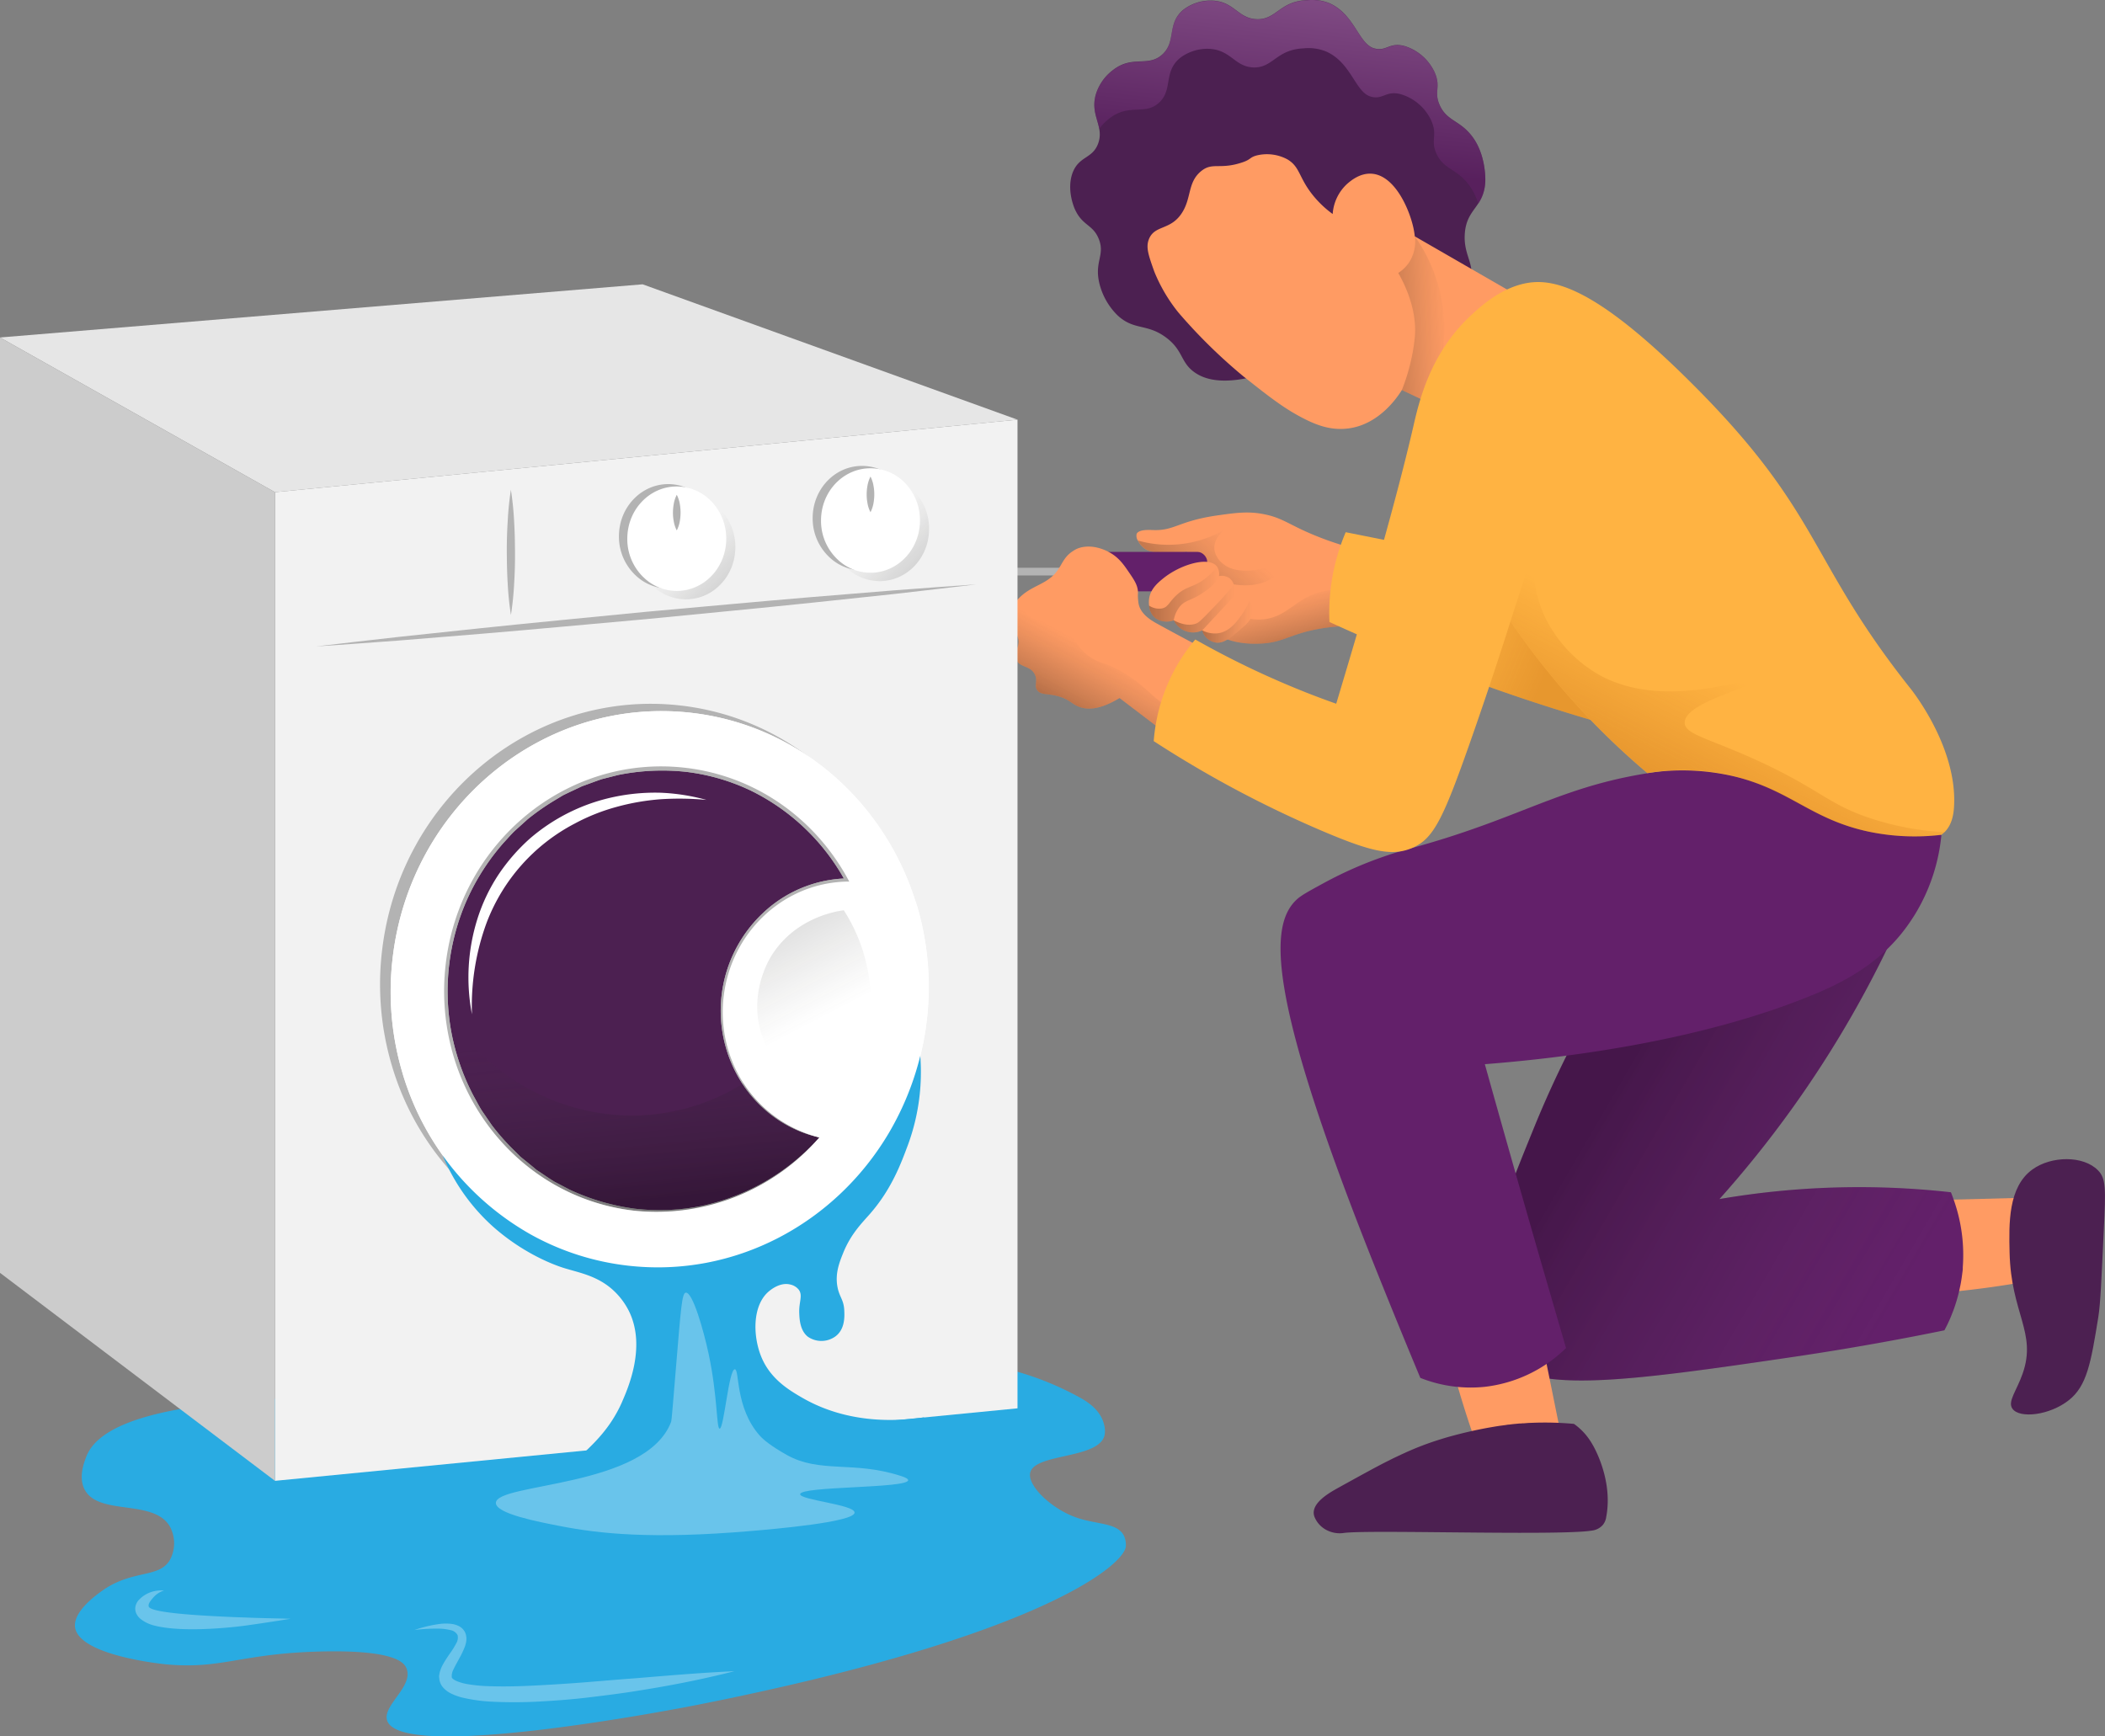 <svg id="Слой_1" data-name="Слой 1" xmlns="http://www.w3.org/2000/svg" xmlns:xlink="http://www.w3.org/1999/xlink" viewBox="0 0 654.79 540.2"><rect x="0" y="0" width="654.79" height="540.2" fill="#808080" stroke="none"/><defs><style>.cls-1{fill:#4c2051;}.cls-2{fill:#ff9b63;}.cls-3{opacity:0.5;fill:url(#Безымянный_градиент_60);}.cls-4{fill:url(#Безымянный_градиент_11);}.cls-5{fill:url(#Безымянный_градиент_9);}.cls-6{fill:url(#Безымянный_градиент_11-2);}.cls-7{fill:#b3b3b3;}.cls-8{fill:#63206a;}.cls-9{fill:url(#Безымянный_градиент_10);}.cls-10{fill:url(#Безымянный_градиент_10-2);}.cls-11{fill:url(#Безымянный_градиент_10-3);}.cls-12{fill:url(#Безымянный_градиент_11-3);}.cls-13{fill:#ffb342;}.cls-14{fill:url(#Безымянный_градиент_8);}.cls-15{fill:url(#Безымянный_градиент_11-4);}.cls-16{fill:url(#Безымянный_градиент_11-5);}.cls-17{fill:url(#Безымянный_градиент_11-6);}.cls-18{fill:url(#Безымянный_градиент_11-7);}.cls-19{fill:url(#Безымянный_градиент_5);}.cls-20{fill:#29abe2;}.cls-21{fill:#f2f2f2;}.cls-22{fill:#e6e6e6;}.cls-23{fill:#ccc;}.cls-24,.cls-29{fill:#fff;}.cls-25{fill:url(#Безымянный_градиент_11-8);}.cls-26{fill:url(#Безымянный_градиент_11-9);}.cls-27{fill:url(#Безымянный_градиент_11-10);}.cls-28{fill:url(#Безымянный_градиент_11-11);}.cls-29{opacity:0.3;}</style><linearGradient id="Безымянный_градиент_60" x1="-538.16" y1="319.12" x2="-604.54" y2="247.9" gradientTransform="matrix(-0.8, 0.6, 0.6, 0.8, -48.2, 347.4)" gradientUnits="userSpaceOnUse"><stop offset="0" stop-color="#63206a"/><stop offset="1" stop-color="#ffc4ff"/></linearGradient><linearGradient id="Безымянный_градиент_11" x1="622.97" y1="328.84" x2="599.88" y2="329.92" gradientUnits="userSpaceOnUse"><stop offset="0" stop-color="#3c3b36" stop-opacity="0"/><stop offset="1" stop-opacity="0.3"/></linearGradient><linearGradient id="Безымянный_градиент_9" x1="537.28" y1="415.1" x2="555.09" y2="396.01" gradientUnits="userSpaceOnUse"><stop offset="0" stop-opacity="0.3"/><stop offset="1" stop-color="#3c3b36" stop-opacity="0"/></linearGradient><linearGradient id="Безымянный_градиент_11-2" x1="571.62" y1="415.28" x2="575.63" y2="431.96" xlink:href="#Безымянный_градиент_11"/><linearGradient id="Безымянный_градиент_10" x1="530.05" y1="414.79" x2="551.85" y2="414.79" xlink:href="#Безымянный_градиент_9"/><linearGradient id="Безымянный_градиент_10-2" x1="537.73" y1="419.23" x2="556.68" y2="419.23" xlink:href="#Безымянный_градиент_9"/><linearGradient id="Безымянный_градиент_10-3" x1="546.6" y1="423.36" x2="562.15" y2="423.36" xlink:href="#Безымянный_градиент_9"/><linearGradient id="Безымянный_градиент_11-3" x1="521.12" y1="436.37" x2="511.09" y2="454.64" xlink:href="#Безымянный_градиент_11"/><linearGradient id="Безымянный_градиент_8" x1="623.28" y1="413.67" x2="658.21" y2="428.03" gradientUnits="userSpaceOnUse"><stop offset="0" stop-color="#b05500" stop-opacity="0"/><stop offset="1" stop-color="#b05500" stop-opacity="0.3"/></linearGradient><linearGradient id="Безымянный_градиент_11-4" x1="777.84" y1="643.09" x2="777.75" y2="643.04" xlink:href="#Безымянный_градиент_11"/><linearGradient id="Безымянный_градиент_11-5" x1="777.49" y1="643.68" x2="777.47" y2="643.67" xlink:href="#Безымянный_градиент_11"/><linearGradient id="Безымянный_градиент_11-6" x1="778.59" y1="641.71" x2="778.38" y2="641.58" xlink:href="#Безымянный_градиент_11"/><linearGradient id="Безымянный_градиент_11-7" x1="778.87" y1="608.56" x2="683.3" y2="552.74" xlink:href="#Безымянный_градиент_11"/><linearGradient id="Безымянный_градиент_5" x1="697.11" y1="477.14" x2="714.75" y2="442.51" gradientUnits="userSpaceOnUse"><stop offset="0" stop-color="#b05500" stop-opacity="0.3"/><stop offset="1" stop-color="#b05500" stop-opacity="0"/></linearGradient><linearGradient id="Безымянный_градиент_11-8" x1="385.94" y1="400.09" x2="410.7" y2="424.65" xlink:href="#Безымянный_градиент_11"/><linearGradient id="Безымянный_градиент_11-9" x1="446.19" y1="394.43" x2="470.96" y2="418.99" xlink:href="#Безымянный_градиент_11"/><linearGradient id="Безымянный_градиент_11-10" x1="358.37" y1="570.76" x2="369.82" y2="622.74" gradientTransform="translate(77.6 -57.57) rotate(6.61)" xlink:href="#Безымянный_градиент_11"/><linearGradient id="Безымянный_градиент_11-11" x1="429.35" y1="546.11" x2="398.93" y2="487.74" xlink:href="#Безымянный_градиент_11"/></defs><path class="cls-1" d="M535.34,334.91c5,3.72,4.53,7.19,8,10.16,3.89,3.32,11.56,5.58,28.38-.95.53-.46,1.55-1.31,2.88-2.28,16-11.59,31.46-5.77,48.08-16.27,4.31-2.73,6.39-5.08,7.27-8.07,1.63-5.45-2.18-8.07-1.69-14.93.57-7.85,5.82-8,6.36-15.95.09-1.3.12-9-4.27-14.54-3.77-4.79-7.65-4.56-9.85-9.38-2-4.3.5-5.61-1.66-10.39a15.21,15.21,0,0,0-9.43-8.12c-4.69-1.23-5.53,1.83-9.37.74-4.78-1.36-6-10.46-13.81-14a14.48,14.48,0,0,0-7.13-1c-8.53.39-9.5,6.21-15.66,5.93-5.79-.27-6.92-5.52-13.74-5.78a13.87,13.87,0,0,0-9.05,2.9c-5.17,4.34-2.06,9.85-6.5,13.88s-9.21.1-15.31,4.81a14.94,14.94,0,0,0-5.34,7.54c-1.94,6.62,2.69,9.89.71,15.32-1.77,4.87-6,3.81-8,9.25-1.84,5.22.51,10.64.75,11.19,2.35,5.23,5.61,4.7,7.44,9.27,2,5-1.38,7,.14,13.62a20.82,20.82,0,0,0,5.79,10.23C525.48,332.79,529.39,330.46,535.34,334.91Z" transform="translate(-172.61 -229.9)"/><path class="cls-2" d="M647.16,323.29q-11,17.88-21.95,35.78L616.62,355l-7.94-3.76c-1.41,2.26-7.06,10.69-16.59,11.94-5.78.75-10.56-1.13-16.16-4.27-5.19-2.89-10.42-7.08-16.54-11.92A166.23,166.23,0,0,1,540,328.09c-.53-.61-.86-1-1.1-1.3a50.42,50.42,0,0,1-7.24-12.42c-1.77-5-2.64-7.43-1.72-9.92,1.71-4.59,6.55-2.81,10.12-8,3.36-4.87,1.77-9.91,6.4-13.48,3.47-2.66,5.72-.17,12.82-2.63,2.6-.91,2-1.51,4.41-2.12a13.42,13.42,0,0,1,9.35,1.24c4,2.34,3.5,5.6,7.92,11.12a32.11,32.11,0,0,0,6.2,5.9,14,14,0,0,1,4.58-9.45c1-.84,3.78-3.27,7.39-3.1,7.16.34,11.78,10.67,13.14,16.84.23,1.06.36,2,.44,2.66Z" transform="translate(-172.61 -229.9)"/><path class="cls-3" d="M514.54,270a15.81,15.81,0,0,1,3.25-3.31c6.11-4.71,10.89-.8,15.32-4.81s1.32-9.53,6.49-13.87c.15-.13.3-.24.44-.35a14.13,14.13,0,0,1,8.61-2.57c6.81.27,8,5.52,13.74,5.79,6.15.28,7.13-5.54,15.66-5.93a14.46,14.46,0,0,1,7.13,1c7.81,3.5,9,12.61,13.81,14,3.85,1.1,4.69-2,9.38-.73a15.22,15.22,0,0,1,9.42,8.12c2.15,4.77-.32,6.08,1.66,10.39,2.2,4.82,6.08,4.59,9.85,9.37a18.84,18.84,0,0,1,3.14,6.18,12.76,12.76,0,0,0,2.18-6.6c.09-1.3.12-9-4.26-14.54-3.77-4.79-7.66-4.56-9.86-9.37-2-4.3.5-5.62-1.66-10.39a15.2,15.2,0,0,0-9.42-8.13c-4.69-1.23-5.53,1.83-9.38.74-4.77-1.36-6-10.45-13.81-14a14.48,14.48,0,0,0-7.14-1c-8.53.4-9.49,6.21-15.65,5.93-5.79-.27-6.92-5.51-13.74-5.78a13.85,13.85,0,0,0-9.05,2.91c-4.36,3.66-2.84,8.14-4.91,11.88a8,8,0,0,1-1.59,2c-4.43,4-9.21.1-15.31,4.81a15,15,0,0,0-5.34,7.54C512.16,263.8,514,266.77,514.54,270Z" transform="translate(-172.61 -229.9)"/><path class="cls-4" d="M616.62,355l-7.94-3.76a60.21,60.21,0,0,0,2.4-7.36,57.74,57.74,0,0,0,1.68-9.6c.53-8.13-3-15.62-5.2-19.47a11.44,11.44,0,0,0,3.25-3.1,12.07,12.07,0,0,0,1.92-8.27,50.65,50.65,0,0,1,8.42,20.23A51.85,51.85,0,0,1,616.62,355Z" transform="translate(-172.61 -229.9)"/><path class="cls-2" d="M596.76,424.88A53.74,53.74,0,0,0,579,426.39c-6,1.59-8.3,3.42-14,3.72-1.69.09-8,.41-13-2.37a14.85,14.85,0,0,1-3.39-2.55c-3.92-3.81-6.29-9.79-6.81-16.63a40.6,40.6,0,0,1,.07-7c-6.37,1-11.37.38-13.23-1a7.05,7.05,0,0,1-2.08-2.49l-.05-.08a2.76,2.76,0,0,1-.33-2c.66-1.44,4-1.23,5.06-1.19,6.78.27,7.93-2.83,20.08-4.56,5.85-.82,9.66-1.36,14.67-.33,4.54.93,6.75,2.48,11.47,4.73a95.28,95.28,0,0,0,19.07,6.57c0,4.27.06,8.56.1,12.84C596.7,417.7,596.73,421.28,596.76,424.88Z" transform="translate(-172.61 -229.9)"/><path class="cls-5" d="M572.62,404.63a12,12,0,0,1-3.07,4.2c-5.18,4.49-14.28,4.1-23.13-.57a21.8,21.8,0,0,1-4.57.3,40.6,40.6,0,0,1,.07-7c-6.37,1-11.37.38-13.23-1a7.05,7.05,0,0,1-2.08-2.49,34.8,34.8,0,0,0,27.57-3.78c-1,.66-4,3-3.84,6.36a6.77,6.77,0,0,0,2.41,4.38C558.57,410.44,571.54,405.08,572.62,404.63Z" transform="translate(-172.61 -229.9)"/><path class="cls-6" d="M596.76,424.88A53.74,53.74,0,0,0,579,426.39c-6,1.59-8.3,3.42-14,3.72-1.69.09-8,.41-13-2.37a14.85,14.85,0,0,1-3.39-2.55,12.08,12.08,0,0,1,5.5-3.78c3.71-1.06,5.39,1.35,10.44,1.22,6.63-.17,9.78-4.45,14.74-7,3.66-1.87,9.11-3.21,17.34-1.54C596.7,417.7,596.73,421.28,596.76,424.88Z" transform="translate(-172.61 -229.9)"/><rect class="cls-7" x="281.61" y="176.63" width="63.63" height="2.39"/><rect class="cls-8" x="333.55" y="171.69" width="41.97" height="12.28" rx="3.04"/><path class="cls-2" d="M561.88,421.55c-.44,1.58-1.45,2.47-3.48,4.21-3,2.55-5.28,4.53-7.85,4a5.51,5.51,0,0,1-2.71-1.48A5,5,0,0,1,546.6,426a6.64,6.64,0,0,1-8.87-3.13,6.24,6.24,0,0,1-5.59-.57,5.43,5.43,0,0,1-2.09-4,8.14,8.14,0,0,1,0-2.05c.39-3.08,2.66-5,4.38-6.4,5.38-4.37,14.09-6.9,16.63-3.83.06.08.13.18.21.27a4.31,4.31,0,0,1,.52,2.83,4.32,4.32,0,0,1,3.12.55,4.06,4.06,0,0,1,1.51,2.13,5.84,5.84,0,0,1-.24,3.9,4.72,4.72,0,0,1,4.76.91,3.08,3.08,0,0,1,.24.26C562.69,418.61,562,421.06,561.88,421.55Z" transform="translate(-172.61 -229.9)"/><path class="cls-9" d="M551.82,409.12c-1.33,2.79-3.66,4.32-5.56,5.54-3.43,2.21-5,1.93-6.69,4a9.07,9.07,0,0,0-1.84,4.21,6.24,6.24,0,0,1-5.59-.57,5.43,5.43,0,0,1-2.09-4,5.55,5.55,0,0,0,4.14.86c1.75-.44,2-1.77,4.17-3.9,3.43-3.31,5.72-2.42,9.75-5.86a33.92,33.92,0,0,0,3.19-3.11A4.31,4.31,0,0,1,551.82,409.12Z" transform="translate(-172.61 -229.9)"/><path class="cls-10" d="M556.21,415.7q-4.82,5.15-9.61,10.3a6.64,6.64,0,0,1-8.87-3.13c1.51.82,4.36,2,7,1,.6-.24,1.08-.55,3.89-3.46,2.13-2.19,3.31-3.39,5.33-5.7.68-.78,1.54-1.76,2.5-2.91A5.84,5.84,0,0,1,556.21,415.7Z" transform="translate(-172.61 -229.9)"/><path class="cls-11" d="M561.88,421.55c-.44,1.58-1.45,2.47-3.48,4.21-3,2.55-5.28,4.53-7.85,4a5.51,5.51,0,0,1-2.71-1.48A5,5,0,0,1,546.6,426a8.47,8.47,0,0,0,4.68.94c3.89-.43,6.26-3.88,7.82-6.14a18.79,18.79,0,0,0,2.11-3.93C562.69,418.61,562,421.06,561.88,421.55Z" transform="translate(-172.61 -229.9)"/><path class="cls-2" d="M560.28,438.5q-4.44,9.88-8.86,19.76-2,4.49-4,9-13.29-10.08-26.56-20.2c-6.15,3.74-10,3.67-12.47,2.77s-3.07-2.38-6.75-3.36c-3.34-.9-5.19-.3-6.34-1.78s.25-2.84-.79-4.95c-1.37-2.85-4.61-2.06-5.74-4.56s1.51-4.11.4-7.14c-.75-2-2.21-2-2.78-4-.12-.44-.63-2.45,1.59-6a10.74,10.74,0,0,1,1.18-1.6c4-4.51,8.94-4.44,12.27-8.89,1.63-2.18,2.12-4.46,5.06-6.29a7.44,7.44,0,0,1,1.69-.85c4.2-1.38,8.3.66,9.31,1.2,3.07,1.62,4.65,3.92,6.19,6.18,1.78,2.59,2.88,4.2,2.92,6.5a14.75,14.75,0,0,0,.21,3.56c.72,3.3,4.16,5.23,6.09,6.27C539.71,427.87,549,432.82,560.28,438.5Z" transform="translate(-172.61 -229.9)"/><path class="cls-12" d="M551.42,458.26q-2,4.49-4,9-13.29-10.08-26.56-20.2c-6.15,3.74-10,3.67-12.47,2.77s-3.07-2.38-6.75-3.36c-3.34-.9-5.19-.3-6.34-1.78s.25-2.84-.79-4.95c-1.37-2.85-4.61-2.06-5.74-4.56s1.51-4.11.4-7.14c-.75-2-2.21-2-2.78-4-.12-.44-.63-2.45,1.59-6a10.54,10.54,0,0,1,1.18-1.6h0A10.85,10.85,0,0,0,493,421.8c2.91,2,5.46,1.17,8.49,2,5.2,1.42,4.13,6.23,10.21,10.48,3,2.1,3.63,1.36,8.24,3.72,5.67,2.9,8.81,6.11,11.54,8.49A68.09,68.09,0,0,0,551.42,458.26Z" transform="translate(-172.61 -229.9)"/><path class="cls-13" d="M591.21,395.47a64.19,64.19,0,0,0-5.06,27.93,599,599,0,0,0,65.32,25.51q17.47,5.67,33.87,9.9l2.86-44Z" transform="translate(-172.61 -229.9)"/><path class="cls-14" d="M591.21,395.47a64.19,64.19,0,0,0-5.06,27.93,599,599,0,0,0,65.32,25.51q17.47,5.67,33.87,9.9l2.86-44Z" transform="translate(-172.61 -229.9)"/><path class="cls-2" d="M801.9,628.77a95.86,95.86,0,0,1-.5-26.22l-27.9.72a41.3,41.3,0,0,1,3.7,12.87,41.72,41.72,0,0,1-1.23,16c6.73-.58,13.7-1.4,20.89-2.53C798.55,629.34,800.23,629.06,801.9,628.77Z" transform="translate(-172.61 -229.9)"/><path class="cls-1" d="M798.62,668.17c2.24,3.12,11.57,2.05,17.53-2.67,5.62-4.43,6.87-11.59,9.15-25.73.72-4.48,1-12,1.72-27.11.66-13.14.65-16.16-1.79-18.66-4.52-4.65-14.49-4.56-20.42-.27-7.56,5.47-7.3,16.81-7.09,25.83.44,19,8.51,24.9,4.08,37.62C799.88,662.69,797,665.93,798.62,668.17Z" transform="translate(-172.61 -229.9)"/><path class="cls-15" d="M778.06,642.54c-.18.37-.36.71-.54,1.05Q777.79,643.08,778.06,642.54Z" transform="translate(-172.61 -229.9)"/><path class="cls-16" d="M777.43,643.76h0l.09-.17Z" transform="translate(-172.61 -229.9)"/><path class="cls-17" d="M778.91,640.76c-.28.63-.56,1.21-.85,1.78C778.35,642,778.63,641.38,778.91,640.76Z" transform="translate(-172.61 -229.9)"/><path class="cls-8" d="M783.16,624.14c0,.12,0,.25,0,.36,0,.6-.12,1.2-.19,1.81-.1.76-.2,1.53-.34,2.31-.09.54-.19,1.07-.31,1.6s-.21,1-.32,1.48-.28,1.16-.44,1.72-.24.88-.37,1.29-.29.94-.44,1.39c-.24.72-.48,1.4-.75,2.06-.34.9-.7,1.77-1.07,2.6-.49,1.09-1,2.09-1.48,3-11,2.26-26.45,5.2-45.13,8-55.45,8.2-83.18,11.88-93.63.11-5.17-6.34-6-15-4.35-25.24.09-.51.19-1,.28-1.56.19-1,.39-2,.64-3.07a164.6,164.6,0,0,1,6.45-20.8,2.77,2.77,0,0,0,.1-.26q1-2.76,2.12-5.57c1.93-5,4-10.06,6.07-15.15a323.83,323.83,0,0,1,56.51-91.27l70.58-7.52a337.35,337.35,0,0,1-69.62,121.5,256.71,256.71,0,0,1,72-2.12c.19.47.4,1,.6,1.57s.43,1.17.64,1.84A51.3,51.3,0,0,1,783.16,624.14Z" transform="translate(-172.61 -229.9)"/><path class="cls-18" d="M783.16,624.14c0,.12,0,.25,0,.36,0,.6-.12,1.2-.19,1.81-.1.76-.2,1.53-.34,2.31-.09.54-.19,1.07-.31,1.6s-.21,1-.32,1.48-.28,1.16-.44,1.72-.24.88-.37,1.29-.29.94-.44,1.39c-.24.72-.48,1.4-.75,2.06-.35.92-.7,1.79-1.07,2.6-.49,1.09-1,2.09-1.48,3-11,2.26-26.45,5.2-45.13,8-55.45,8.2-83.18,11.88-93.63.11-5.32-6-6.12-14.8-4.35-25.24.09-.51.19-1,.28-1.56.2-1,.41-2,.64-3.07a172.66,172.66,0,0,1,6.45-20.8,2.77,2.77,0,0,0,.1-.26q1-2.76,2.12-5.57c1.93-5,4-10.06,6.07-15.15a323.83,323.83,0,0,1,56.51-91.27l70.58-7.52a337.35,337.35,0,0,1-69.62,121.5,256.71,256.71,0,0,1,72-2.12c.19.47.4,1,.6,1.57s.43,1.18.64,1.84A51.73,51.73,0,0,1,783.16,624.14Z" transform="translate(-172.61 -229.9)"/><path class="cls-2" d="M632.09,679.67a97.89,97.89,0,0,1,25.72-5.12q-2.71-13.44-5.44-26.87a42.19,42.19,0,0,1-28,7.48q2.57,9.63,6,19.78C631,676.53,631.52,678.11,632.09,679.67Z" transform="translate(-172.61 -229.9)"/><path class="cls-1" d="M581.54,701.89a8,8,0,0,0,3.3,3.78,8.84,8.84,0,0,0,5.89,1.12c3.35-.42,14.68-.35,27.74-.23,17.5.16,38.1.43,46.68-.21,1.11-.08,2-.18,2.68-.29a5.32,5.32,0,0,0,3.41-1.81,5,5,0,0,0,1-2.35c0-.21.09-.43.11-.64,1.95-11.72-4.43-22.07-4.43-22.07a20.84,20.84,0,0,0-1.94-2.82,19.33,19.33,0,0,0-3.77-3.5,99.65,99.65,0,0,0-13.53-.31c-.49,0-1.17.06-2,.13-.29,0-.6,0-.94.06l-.51,0-1,.1c-.67.05-1.4.14-2.19.24-.4,0-.8.1-1.23.16l-1.43.19-.07,0-1.54.24-1.8.31c-3.17.56-6.84,1.34-10.95,2.43-1.4.37-2.73.74-4,1.15a90.85,90.85,0,0,0-8.91,3.22l-1.26.54-.79.35-.46.22c-.85.38-1.72.78-2.59,1.2l-1,.47-2.55,1.28c-3.39,1.74-7,3.73-11.26,6.08l-2,1.1c-.43.24-.86.49-1.31.73-2.81,1.56-7.95,4.49-7.62,8.08A3.75,3.75,0,0,0,581.54,701.89Z" transform="translate(-172.61 -229.9)"/><path class="cls-8" d="M614.42,658.56a42.43,42.43,0,0,0,20.06,2.78,43.18,43.18,0,0,0,25.27-12.06q-4.08-14-8.14-28-8.73-30.29-17.12-60.31c20.35-1.59,66.08-6.37,103.51-22.18,17-7.16,25-15.84,30.35-24.52a57.91,57.91,0,0,0,8.16-24.63c-31.6-19.92-56.57-21.79-70-21.28-3.44.12-5.79.28-9.3.6-36.89,3.31-47.24,14.28-85,24.65a123,123,0,0,0-27.49,10.83c-4.79,2.61-7.19,3.91-8.58,5.15-8.67,7.79-9.77,28.81,23,111.51C602.88,630.47,608.05,643.31,614.42,658.56Z" transform="translate(-172.61 -229.9)"/><path class="cls-13" d="M780.47,480.22c-.11,2.9-.61,6.22-3,8.57l-.85.73a.31.31,0,0,1-.12.09,70,70,0,0,1-22.3-.92c-18.08-3.76-24.5-12.93-41.93-17.2a70.44,70.44,0,0,0-27.22-1.07,235.78,235.78,0,0,1-42.6-47.19c-4.52,14.28-8.77,26.85-12.48,37.4-8.37,23.82-11.37,30.05-17.8,32.95s-13.17,1.2-27.61-4.89a343.63,343.63,0,0,1-53.07-28.23,55.83,55.83,0,0,1,5.72-20.71,54.38,54.38,0,0,1,7.21-10.9c6.58,3.72,13.89,7.51,21.91,11.15,7.7,3.49,15,6.4,21.93,8.83,10.85-36.15,18.92-64.36,24-86.31,1.65-7.18,5-22.26,17.44-34.06,2.76-2.61,8.88-8.39,16.61-10.24,9-2.16,22,.52,52.26,30.66,41,40.79,36.15,54.76,68.4,95.32C767.53,444.93,781.21,462.12,780.47,480.22Z" transform="translate(-172.61 -229.9)"/><path class="cls-19" d="M777.48,488.79l-.85.73a.31.31,0,0,1-.12.09,70.32,70.32,0,0,1-22.3-.92c-19.33-4-26.26-14.27-45.38-18a68.84,68.84,0,0,0-23.77-.3,235.78,235.78,0,0,1-42.6-47.19q3.64-11.3,7.32-22.61a40.09,40.09,0,0,0,3.38,21.21A41.87,41.87,0,0,0,670.32,440c20.83,11.29,47.68-.38,48.21,1.64.45,1.79-21.91,6.65-21.87,13.07,0,3.86,8.14,4.95,24.51,12.67,18.21,8.57,20.47,13,34.12,17.36A88.85,88.85,0,0,0,777.48,488.79Z" transform="translate(-172.61 -229.9)"/><path class="cls-20" d="M199,693.41c-2.09-3.83-.24-8.57.48-10.42,6.55-16.74,53-17.68,81.48-19.11,48.16-2.42,109.63-9.49,189.84-10.25,0,0,17.18-.16,37.36,10.85,2.14,1.17,6.65,3.71,7.84,8.44a7.6,7.6,0,0,1,.21,3.46c-1.74,7.47-21.59,5.59-23.12,11.6-1,4.06,6.44,11.1,13.87,13.86,6.57,2.45,13.23,1.6,15.31,5.91a7,7,0,0,1,.55,3.17c-.29,5.7-26.41,28.18-133.38,49.38-4.75.94-92.3,18-96.42,4.82-1.47-4.69,8.4-10.65,6-16.27-.71-1.68-3.52-5.7-26.41-5.17-25.12.57-30.8,5.61-48.32,4-1.23-.12-27-2.72-28.32-11.46-.73-4.93,6.63-10.16,8.44-11.45,9.46-6.72,17.71-3.75,21.09-9.64a10.94,10.94,0,0,0,0-10.24C220.55,696.11,203.42,701.56,199,693.41Z" transform="translate(-172.61 -229.9)"/><polygon class="cls-21" points="316.51 130.56 316.51 438.13 85.53 460.69 85.53 153.12 158.14 146.03 163.1 145.55 257.51 136.33 316.51 130.56"/><polygon class="cls-22" points="316.5 130.56 85.53 153.12 0 104.99 199.9 88.45 316.5 130.56"/><polygon class="cls-23" points="85.53 153.12 85.53 460.69 0 395.98 0 104.99 85.53 153.12"/><path class="cls-7" d="M270.94,431c8.53-1,17.08-2,25.61-2.95l25.63-2.72c17.09-1.8,34.21-3.39,51.31-5.09,17.13-1.52,34.24-3.14,51.37-4.57l25.71-2.1c8.58-.62,17.15-1.31,25.73-1.87-8.52,1.06-17.07,2-25.6,3l-25.63,2.72c-17.1,1.79-34.21,3.39-51.31,5.08-17.13,1.52-34.24,3.14-51.37,4.57l-25.71,2.1C288.1,429.77,279.53,430.47,270.94,431Z" transform="translate(-172.61 -229.9)"/><path class="cls-7" d="M331.53,382.27a94.21,94.21,0,0,1,1,9.74c.2,3.24.26,6.49.28,9.74s-.07,6.49-.27,9.74a94.52,94.52,0,0,1-1,9.74,94.49,94.49,0,0,1-1-9.74c-.2-3.25-.26-6.49-.28-9.74s.08-6.5.28-9.74A97.05,97.05,0,0,1,331.53,382.27Z" transform="translate(-172.61 -229.9)"/><path class="cls-7" d="M395.92,396.75c0,9-6.89,16.24-15.4,16.24a14.83,14.83,0,0,1-8.64-2.8,16.51,16.51,0,0,1-6.74-13.44c0-9,6.89-16.25,15.38-16.25A15,15,0,0,1,392,386,16.66,16.66,0,0,1,395.92,396.75Z" transform="translate(-172.61 -229.9)"/><path class="cls-24" d="M398.52,397.49c0,9-6.89,16.25-15.4,16.25a14.77,14.77,0,0,1-8.64-2.81,16.49,16.49,0,0,1-6.74-13.44c0-9,6.89-16.25,15.38-16.25a15,15,0,0,1,11.51,5.46A16.68,16.68,0,0,1,398.52,397.49Z" transform="translate(-172.61 -229.9)"/><path class="cls-25" d="M401.35,400.12c0,9-6.89,16.23-15.38,16.23a15,15,0,0,1-11.49-5.42,14.77,14.77,0,0,0,8.64,2.81c8.51,0,15.4-7.28,15.4-16.25a16.68,16.68,0,0,0-3.89-10.79A16.45,16.45,0,0,1,401.35,400.12Z" transform="translate(-172.61 -229.9)"/><path class="cls-7" d="M383.13,383.83a10,10,0,0,1,.93,2.77,15.47,15.47,0,0,1,0,5.54,10.12,10.12,0,0,1-.93,2.78,9.49,9.49,0,0,1-.93-2.78,14.43,14.43,0,0,1-.26-2.77,16.23,16.23,0,0,1,.26-2.77A10,10,0,0,1,383.13,383.83Z" transform="translate(-172.61 -229.9)"/><path class="cls-7" d="M456.18,391.09c0,9-6.89,16.24-15.4,16.24a14.83,14.83,0,0,1-8.64-2.8,16.51,16.51,0,0,1-6.74-13.44c0-9,6.88-16.25,15.38-16.25a15,15,0,0,1,11.51,5.46A16.7,16.7,0,0,1,456.18,391.09Z" transform="translate(-172.61 -229.9)"/><path class="cls-24" d="M458.78,391.83c0,9-6.89,16.25-15.4,16.25a14.77,14.77,0,0,1-8.64-2.81A16.49,16.49,0,0,1,428,391.83c0-9,6.89-16.25,15.38-16.25A15,15,0,0,1,454.89,381,16.68,16.68,0,0,1,458.78,391.83Z" transform="translate(-172.61 -229.9)"/><path class="cls-26" d="M461.61,394.46c0,9-6.89,16.23-15.39,16.23a15,15,0,0,1-11.48-5.42,14.77,14.77,0,0,0,8.64,2.81c8.51,0,15.4-7.28,15.4-16.25A16.68,16.68,0,0,0,454.89,381,16.45,16.45,0,0,1,461.61,394.46Z" transform="translate(-172.61 -229.9)"/><path class="cls-7" d="M443.39,378.16a9.76,9.76,0,0,1,.92,2.78,14.43,14.43,0,0,1,.26,2.77,15.26,15.26,0,0,1-.25,2.77,10,10,0,0,1-.93,2.77,9.34,9.34,0,0,1-.93-2.77,14.43,14.43,0,0,1-.26-2.77,15.28,15.28,0,0,1,.26-2.77A9.79,9.79,0,0,1,443.39,378.16Z" transform="translate(-172.61 -229.9)"/><path class="cls-7" d="M456.89,519.61a84.92,84.92,0,0,0-2.78-11.5c-9.74-31-36.21-54.83-69.67-58.71-45.87-5.32-87.53,28.88-93,76.36a88.75,88.75,0,0,0,3.1,35.76l0,0a85.24,85.24,0,0,0,39.85,50.09,80.7,80.7,0,0,0,30.14,9.71c33.47,3.88,64.68-13.24,81.25-41.21.18-.32.37-.63.55-1a89.44,89.44,0,0,0,10.58-59.58Z" transform="translate(-172.61 -229.9)"/><path class="cls-1" d="M419.23,580.75a37,37,0,0,0,8.28,3c-14.09,16.21-35.26,25.4-57.72,22.8-36.76-4.26-63-38.55-58.57-76.6a73.54,73.54,0,0,1,2.43-12c9.29-31.61,39.35-53,72.11-49.16,22.45,2.6,41,16.39,51,35.39a38.24,38.24,0,0,0-9.17,1.1,38.88,38.88,0,0,0-15.36,7.8,39.93,39.93,0,0,0-6.28,6.51,41.37,41.37,0,0,0-1.54,48.12,37.78,37.78,0,0,0,4.41,5.43A38.29,38.29,0,0,0,419.23,580.75Z" transform="translate(-172.61 -229.9)"/><path class="cls-24" d="M457.41,510.38c-9.73-31-36.2-54.84-69.67-58.71-45.87-5.32-87.53,28.88-93,76.36-4.2,36.18,13.83,69.67,43,85.89a80.7,80.7,0,0,0,30.14,9.71c33.47,3.88,64.68-13.24,81.25-41.21.19-.32.37-.63.55-1a89.34,89.34,0,0,0,7.8-71.08Zm-87.62,96.16c-32.12-3.72-56.2-30.38-58.81-62.45a72.21,72.21,0,0,1,.24-14.15c4.41-38,37.77-65.44,74.54-61.18,22.45,2.6,41,16.39,51,35.39-19.62,0-36.66,15.19-39.05,35.81a41,41,0,0,0,6.21,27,38.44,38.44,0,0,0,23.62,16.81C413.42,600,392.25,609.14,369.79,606.54Z" transform="translate(-172.61 -229.9)"/><path class="cls-7" d="M427.51,583.74a67.44,67.44,0,0,1-36.08,22.15c-.87.23-1.76.39-2.65.54s-1.77.34-2.66.47c-1.79.19-3.58.49-5.38.54a66.15,66.15,0,0,1-10.81-.22,70.69,70.69,0,0,1-20.8-5.82l-4.84-2.47c-1.55-.94-3.05-1.95-4.58-2.92l-1.14-.73-1.07-.84-2.13-1.69c-.7-.57-1.43-1.12-2.12-1.7l-1.95-1.89A72.36,72.36,0,0,1,324,581.1l-3.12-4.45c-1-1.51-1.83-3.14-2.75-4.7a72.48,72.48,0,0,1-7.26-20.44,72.81,72.81,0,0,1,4.86-42.68,73.4,73.4,0,0,1,11.69-18.33,65.74,65.74,0,0,1,16.71-13.91l2.34-1.4c.81-.42,1.64-.79,2.46-1.19l2.47-1.17,1.23-.58,1.29-.47c1.71-.6,3.42-1.25,5.15-1.82l5.3-1.33a71.33,71.33,0,0,1,21.72-1A66.88,66.88,0,0,1,407,473.76,68.09,68.09,0,0,1,437.6,503.7l.75,1.46-1.62,0A37.59,37.59,0,0,0,411,515.2a40.88,40.88,0,0,0-6.4,52.16A38.58,38.58,0,0,0,427.51,583.74Zm0,0A37.9,37.9,0,0,1,414.25,578,39.84,39.84,0,0,1,404,567.74,41.68,41.68,0,0,1,409.89,514a39.36,39.36,0,0,1,26.84-10.84l-.86,1.43A67.08,67.08,0,0,0,406,475.78,64.44,64.44,0,0,0,385.83,470a68.83,68.83,0,0,0-20.95,1l-5.1,1.3c-1.66.56-3.3,1.19-4.95,1.78l-1.24.45-1.18.57L350,476.23c-.78.38-1.58.74-2.36,1.15l-2.25,1.36a73.55,73.55,0,0,0-8.62,6l-3.91,3.53c-1.28,1.19-2.4,2.56-3.61,3.83a70.58,70.58,0,0,0-11.36,17.66,70.29,70.29,0,0,0-4.87,41.31A71.28,71.28,0,0,0,320,571c.88,1.52,1.65,3.12,2.61,4.59l3,4.37a71,71,0,0,0,7,7.91l1.88,1.87c.67.57,1.37,1.11,2.05,1.67l2.05,1.67,1,.84,1.11.72c1.47,1,2.93,2,4.42,2.91L349.8,600a69.43,69.43,0,0,0,20.27,5.93,65.9,65.9,0,0,0,21.15-.94A67.81,67.81,0,0,0,427.51,583.74Z" transform="translate(-172.61 -229.9)"/><path class="cls-7" d="M427.51,583.74a67.44,67.44,0,0,1-36.08,22.15c-.87.23-1.76.39-2.65.54s-1.77.34-2.66.47c-1.79.19-3.58.49-5.38.54a66.15,66.15,0,0,1-10.81-.22,70.69,70.69,0,0,1-20.8-5.82l-4.84-2.47c-1.55-.94-3.05-1.95-4.58-2.92l-1.14-.73-1.07-.84-2.13-1.69c-.7-.57-1.43-1.12-2.12-1.7l-1.95-1.89A72.36,72.36,0,0,1,324,581.1l-3.12-4.45c-1-1.51-1.83-3.14-2.75-4.7a72.48,72.48,0,0,1-7.26-20.44,72.81,72.81,0,0,1,4.86-42.68,73.4,73.4,0,0,1,11.69-18.33,65.74,65.74,0,0,1,16.71-13.91l2.34-1.4c.81-.42,1.64-.79,2.46-1.19l2.47-1.17,1.23-.58,1.29-.47c1.71-.6,3.42-1.25,5.15-1.82l5.3-1.33a71.33,71.33,0,0,1,21.72-1A66.88,66.88,0,0,1,407,473.76,68.09,68.09,0,0,1,437.6,503.7l.75,1.46-1.62,0A37.59,37.59,0,0,0,411,515.2a40.88,40.88,0,0,0-6.4,52.16A38.58,38.58,0,0,0,427.51,583.74Zm0,0A37.9,37.9,0,0,1,414.25,578,39.84,39.84,0,0,1,404,567.74,41.68,41.68,0,0,1,409.89,514a39.36,39.36,0,0,1,26.84-10.84l-.86,1.43A67.08,67.08,0,0,0,406,475.78,64.44,64.44,0,0,0,385.83,470a68.83,68.83,0,0,0-20.95,1l-5.1,1.3c-1.66.56-3.3,1.19-4.95,1.78l-1.24.45-1.18.57L350,476.23c-.78.38-1.58.74-2.36,1.15l-2.25,1.36a73.55,73.55,0,0,0-8.62,6l-3.91,3.53c-1.28,1.19-2.4,2.56-3.61,3.83a70.58,70.58,0,0,0-11.36,17.66,70.29,70.29,0,0,0-4.87,41.31A71.28,71.28,0,0,0,320,571c.88,1.52,1.65,3.12,2.61,4.59l3,4.37a71,71,0,0,0,7,7.91l1.88,1.87c.67.57,1.37,1.11,2.05,1.67l2.05,1.67,1,.84,1.11.72c1.47,1,2.93,2,4.42,2.91L349.8,600a69.43,69.43,0,0,0,20.27,5.93,65.9,65.9,0,0,0,21.15-.94A67.81,67.81,0,0,0,427.51,583.74Z" transform="translate(-172.61 -229.9)"/><path class="cls-24" d="M319.42,545.45a60.66,60.66,0,0,1,1.67-29.6,55.29,55.29,0,0,1,6.45-13.66,59.28,59.28,0,0,1,9.86-11.38,58.44,58.44,0,0,1,26.3-13,61.89,61.89,0,0,1,14.46-1.29,63.23,63.23,0,0,1,14.19,2.23,90.74,90.74,0,0,0-14.17-.21,72,72,0,0,0-13.79,2.39,61.28,61.28,0,0,0-12.94,5.15A58,58,0,0,0,324,516.91,75,75,0,0,0,319.42,545.45Z" transform="translate(-172.61 -229.9)"/><path class="cls-27" d="M427.51,583.74c-14.09,16.21-35.26,25.4-57.72,22.8-32.12-3.72-56.2-30.38-58.81-62.45,12.55,19.65,33.53,32.21,56.47,32.83a65.53,65.53,0,0,0,36.44-10A38.44,38.44,0,0,0,427.51,583.74Z" transform="translate(-172.61 -229.9)"/><path class="cls-20" d="M310.32,589.37A61.13,61.13,0,0,0,326,611.53c11.44,10.12,22.78,13.07,22.78,13.07,4.72,1.42,10.7,2.5,15.7,7.79a22.5,22.5,0,0,1,4,5.87c5,10.84-.45,23.36-2.33,27.68l-.12.28c-3.47,7.82-8.49,12.55-12.23,16.08a63.51,63.51,0,0,1-14.33,10.14,112.37,112.37,0,0,0,55.92,8.38c34.76-3.78,57.26-23,64.73-30-7.87,1.21-23.34,2.3-37.82-6-4.18-2.41-10.1-5.89-12.93-12.94-2.56-6.36-2.8-15.87,2.44-20.27.67-.55,3.56-2.89,6.65-2.09a4.59,4.59,0,0,1,2.61,1.6c1.36,1.86,0,3.78.16,7.37.07,1.71.22,5.33,2.67,7.26a7.42,7.42,0,0,0,8.64-.14c3-2.28,2.77-6.34,2.69-8.06-.16-3.43-1.58-4.15-2.15-7.49-.69-4,.59-7.33,1.8-10.33,2.41-6,5.91-9.4,8.36-12.21,6.71-7.69,9.62-15.56,11.93-21.8a65.6,65.6,0,0,0,3.68-27.63c-4.11,7.95-18.92,34.12-50.53,46.61C358.34,624.48,313.11,591.48,310.32,589.37Z" transform="translate(-172.61 -229.9)"/><path class="cls-24" d="M460.19,521.88a84.78,84.78,0,0,0-2.78-11.49c-9.73-31-36.2-54.84-69.67-58.72-45.87-5.31-87.53,28.88-93,76.36a88.38,88.38,0,0,0,3.1,35.76l0,.05a85.25,85.25,0,0,0,39.84,50.09,80.87,80.87,0,0,0,30.14,9.7c33.47,3.88,64.68-13.24,81.25-41.21l.55-.95a89.48,89.48,0,0,0,10.58-59.59ZM311,544.1a72.2,72.2,0,0,1,.24-14.15c4.41-38.05,37.77-65.45,74.54-61.19,22.45,2.6,41,16.39,51,35.4a34.46,34.46,0,0,0-4.07.22c-17.86,1.88-32.76,16.4-35,35.59a41,41,0,0,0,2.37,19.34,39.32,39.32,0,0,0,27.46,24.43,67.25,67.25,0,0,1-57.72,22.8c-26.72-3.09-47.88-22.07-55.75-46.82A71.67,71.67,0,0,1,311,544.1Z" transform="translate(-172.61 -229.9)"/><path class="cls-28" d="M435.11,513.09c-1.61.19-15.09,2-22.63,14.31-.82,1.32-7.36,12.4-2.61,25.33,5.86,15.95,23.27,19.33,24,19.46a53.06,53.06,0,0,0,1.22-59.1Z" transform="translate(-172.61 -229.9)"/><path class="cls-29" d="M417.29,682.5c-4.79-2.7-7.12-4.62-8.37-6-7.69-8.68-6.21-20.59-7.73-20.62-1.9,0-3.37,18.52-4.73,18.47-1,0-.61-10.09-3.41-23.21-1.64-7.67-5-19.31-7.11-19.1-1.22.13-1.53,5-3,22.55-.94,11.46-1.41,17.2-1.54,17.56-7.68,20.71-54.53,19-54.54,25.32,0,3.35,13.13,5.86,20.18,7.23,11.94,2.31,28.3,4.14,59.27,1.49,6.61-.56,32.13-2.74,32.13-5.73,0-2.49-17-3.9-16.93-5.72.16-2.55,33.45-1.75,33.6-4.35,0-.55-1.45-1.06-2.47-1.38C438,684.31,427.64,688.33,417.29,682.5Z" transform="translate(-172.61 -229.9)"/><path class="cls-29" d="M220.2,727c-.77.92-1.53,1.82-1.34,2.63.11.49.78,1.81,16,2.8,3.1.2,6.17.35,7,.39q3.51.18,7,.28c4.7.21,9.41.25,14.13.4-5.3.86-10,1.56-14.06,2.13,0,0-18.88,2.65-28.82-.15a11.56,11.56,0,0,1-2.85-1.27,8.71,8.71,0,0,1-1.14-.84,4.79,4.79,0,0,1-1-1.29,3.72,3.72,0,0,1-.44-1.91,4.21,4.21,0,0,1,1.28-2.69,9.43,9.43,0,0,1,3.39-2.2,9.91,9.91,0,0,1,4.28-.57A7.33,7.33,0,0,0,220.2,727Z" transform="translate(-172.61 -229.9)"/><path class="cls-29" d="M301.52,737a40.4,40.4,0,0,1,7.53-1.84,15.12,15.12,0,0,1,4-.07,7.15,7.15,0,0,1,2.15.62,4.32,4.32,0,0,1,1.9,1.69,3.78,3.78,0,0,1,.48,1.27l.11.67c0,.21,0,.41,0,.62a5.4,5.4,0,0,1-.18,1.19,6.69,6.69,0,0,1-.32,1.07,27.3,27.3,0,0,1-1.75,3.68c-.61,1.14-1.24,2.22-1.72,3.26a4.5,4.5,0,0,0-.58,2.5c0,.33.56.78,1.47,1.2a15.68,15.68,0,0,0,3.16.93,48.43,48.43,0,0,0,7.25.69c5,.17,10,0,15.06-.27s10.11-.59,15.18-1,10.14-.85,15.22-1.22c10.16-.84,20.34-1.72,30.6-2.18-10,2.54-20,4.51-30.13,6.09-5.06.84-10.15,1.45-15.24,2.07s-10.23,1-15.38,1.28a141.9,141.9,0,0,1-15.57,0,50.59,50.59,0,0,1-7.95-1.14,17.59,17.59,0,0,1-4.1-1.46,8.31,8.31,0,0,1-2.06-1.54,4.94,4.94,0,0,1-1.37-2.75c0-.26-.06-.52-.08-.78s0-.47.07-.7a5.65,5.65,0,0,1,.29-1.27,11.52,11.52,0,0,1,.92-2.06c.69-1.23,1.43-2.31,2.15-3.35a24.61,24.61,0,0,0,1.89-3.05,3.38,3.38,0,0,0,.43-2.56,3.12,3.12,0,0,0-2.26-1.57,16.56,16.56,0,0,0-3.59-.45A54.36,54.36,0,0,0,301.52,737Z" transform="translate(-172.61 -229.9)"/></svg>